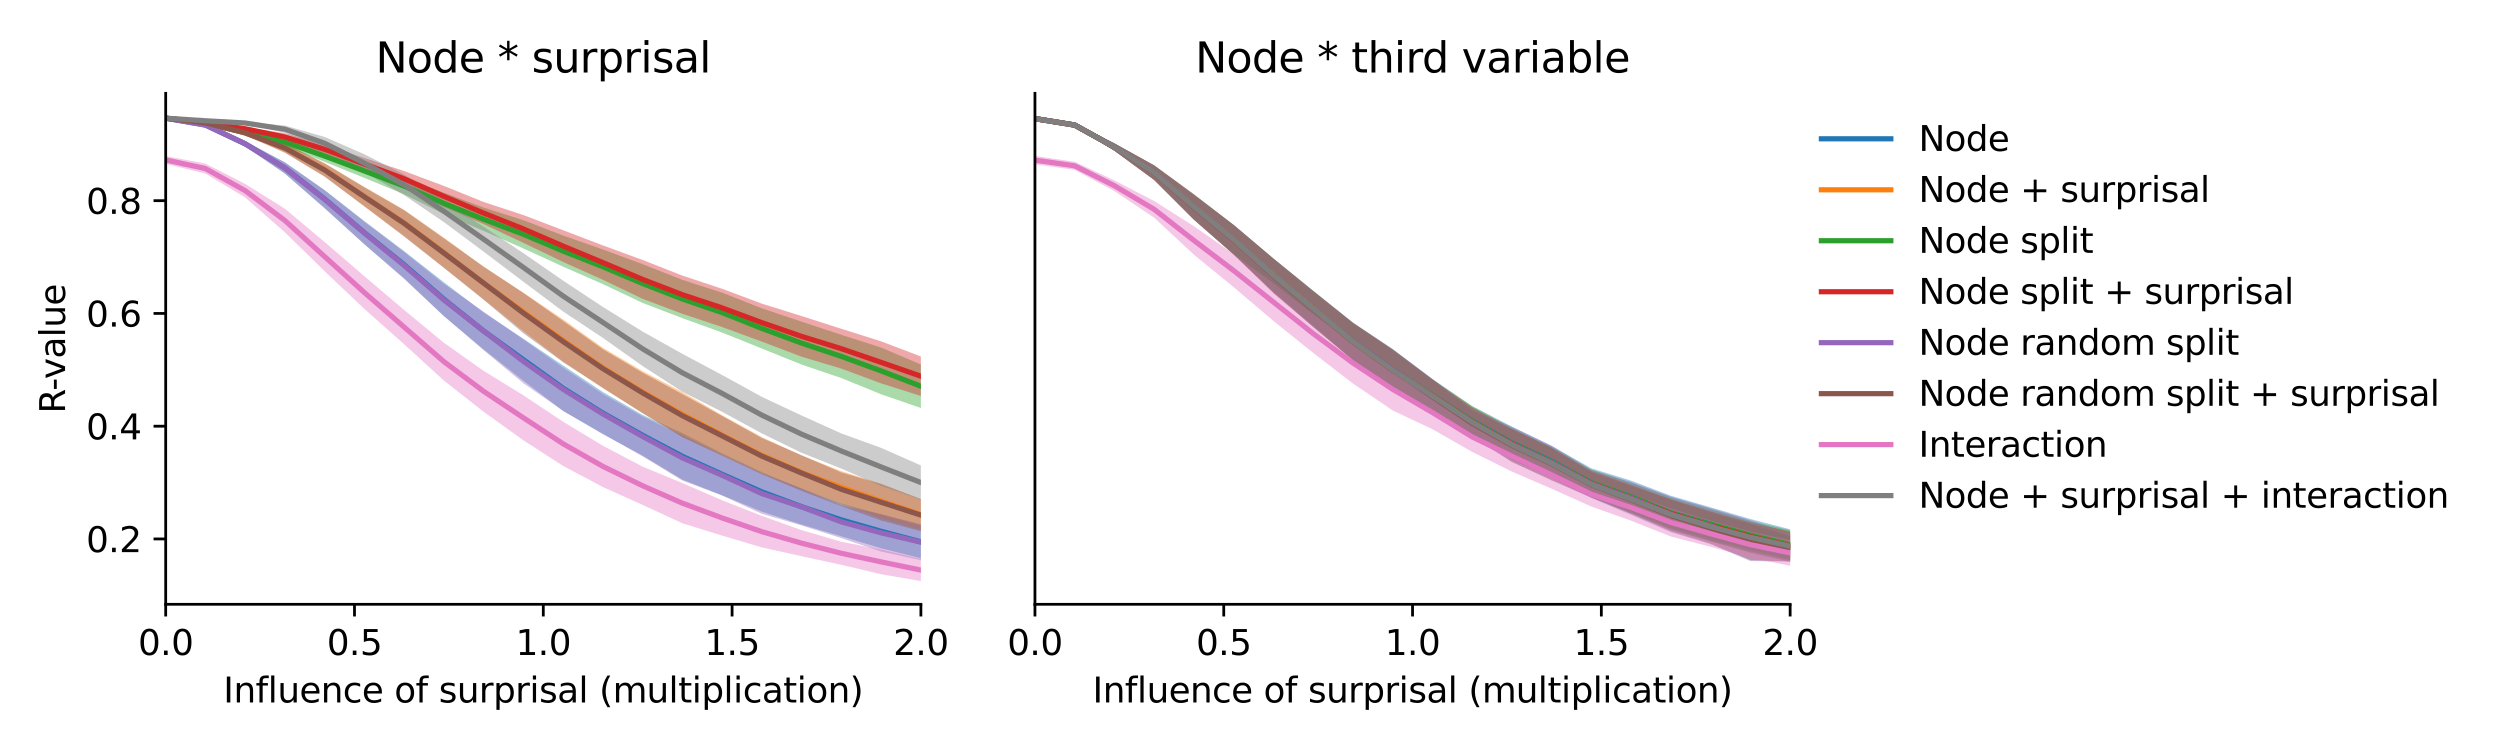 <?xml version="1.0" encoding="utf-8" standalone="no"?>
<!DOCTYPE svg PUBLIC "-//W3C//DTD SVG 1.1//EN"
  "http://www.w3.org/Graphics/SVG/1.1/DTD/svg11.dtd">
<svg xmlns:xlink="http://www.w3.org/1999/xlink" width="720pt" height="216pt" viewBox="0 0 720 216" xmlns="http://www.w3.org/2000/svg" version="1.1">
 <defs>
  <style type="text/css">*{stroke-linejoin: round; stroke-linecap: butt}</style>
 </defs>
 <g id="figure_1">
  <g id="patch_1">
   <path d="M 0 216 
L 720 216 
L 720 0 
L 0 0 
z
" style="fill: #ffffff"/>
  </g>
  <g id="axes_1">
   <g id="patch_2">
    <path d="M 47.72 174.04 
L 265.215 174.04 
L 265.215 26.88 
L 47.72 26.88 
z
" style="fill: #ffffff"/>
   </g>
   <g id="PolyCollection_1">
    <path d="M 47.72 33.569 
L 47.72 34.466 
L 59.167 36.534 
L 70.614 42.168 
L 82.061 49.986 
L 93.508 59.914 
L 104.956 70.364 
L 116.403 80.158 
L 127.85 91.068 
L 139.297 100.64 
L 150.744 109.65 
L 162.191 118.365 
L 173.638 125.043 
L 185.085 131.234 
L 196.532 138.139 
L 207.979 142.646 
L 219.427 147.354 
L 230.874 151.091 
L 242.321 154.472 
L 253.768 157.9 
L 265.215 160.784 
L 265.215 151.312 
L 265.215 151.312 
L 253.768 148.138 
L 242.321 144.998 
L 230.874 140.778 
L 219.427 135.974 
L 207.979 130.568 
L 196.532 124.714 
L 185.085 119.51 
L 173.638 112.908 
L 162.191 105.272 
L 150.744 97.553 
L 139.297 90.02 
L 127.85 81.301 
L 116.403 72.334 
L 104.956 63.698 
L 93.508 54.755 
L 82.061 46.773 
L 70.614 40.669 
L 59.167 35.489 
L 47.72 33.569 
z
" clip-path="url(#pd235e73444)" style="fill: #1f77b4; fill-opacity: 0.4"/>
   </g>
   <g id="PolyCollection_2">
    <path d="M 47.72 33.57 
L 47.72 34.474 
L 59.167 35.901 
L 70.614 38.929 
L 82.061 43.956 
L 93.508 50.81 
L 104.956 59.476 
L 116.403 68.006 
L 127.85 77.095 
L 139.297 86.263 
L 150.744 95.397 
L 162.191 104.159 
L 173.638 111.753 
L 185.085 119.019 
L 196.532 125.815 
L 207.979 131.071 
L 219.427 136.392 
L 230.874 140.986 
L 242.321 145.088 
L 253.768 149.36 
L 265.215 152.632 
L 265.215 143.75 
L 265.215 143.75 
L 253.768 139.303 
L 242.321 135.69 
L 230.874 131.22 
L 219.427 125.892 
L 207.979 119.589 
L 196.532 112.932 
L 185.085 106.891 
L 173.638 100.163 
L 162.191 92.004 
L 150.744 84.317 
L 139.297 76.878 
L 127.85 68.459 
L 116.403 60.44 
L 104.956 53.832 
L 93.508 47.016 
L 82.061 41.285 
L 70.614 37.617 
L 59.167 34.856 
L 47.72 33.57 
z
" clip-path="url(#pd235e73444)" style="fill: #ff7f0e; fill-opacity: 0.4"/>
   </g>
   <g id="PolyCollection_3">
    <path d="M 47.72 33.573 
L 47.72 34.478 
L 59.167 36.05 
L 70.614 38.466 
L 82.061 42.093 
L 93.508 46.603 
L 104.956 51.247 
L 116.403 55.972 
L 127.85 61.665 
L 139.297 66.522 
L 150.744 71.552 
L 162.191 76.805 
L 173.638 81.825 
L 185.085 87.25 
L 196.532 91.633 
L 207.979 95.777 
L 219.427 100.389 
L 230.874 105.001 
L 242.321 108.884 
L 253.768 113.557 
L 265.215 117.499 
L 265.215 104.982 
L 265.215 104.982 
L 253.768 100.1 
L 242.321 96.433 
L 230.874 92.642 
L 219.427 88.801 
L 207.979 84.293 
L 196.532 80.605 
L 185.085 76.087 
L 173.638 71.85 
L 162.191 67.833 
L 150.744 63.419 
L 139.297 59.785 
L 127.85 55.506 
L 116.403 51.23 
L 104.956 47.248 
L 93.508 43.308 
L 82.061 39.762 
L 70.614 37.64 
L 59.167 35.192 
L 47.72 33.573 
z
" clip-path="url(#pd235e73444)" style="fill: #2ca02c; fill-opacity: 0.4"/>
   </g>
   <g id="PolyCollection_4">
    <path d="M 47.72 33.585 
L 47.72 34.481 
L 59.167 35.799 
L 70.614 37.544 
L 82.061 40.587 
L 93.508 44.309 
L 104.956 48.964 
L 116.403 53.728 
L 127.85 59.574 
L 139.297 64.565 
L 150.744 69.945 
L 162.191 75.453 
L 173.638 80.58 
L 185.085 86.074 
L 196.532 90.383 
L 207.979 94.189 
L 219.427 98.39 
L 230.874 102.745 
L 242.321 106.167 
L 253.768 110.422 
L 265.215 114.044 
L 265.215 102.673 
L 265.215 102.673 
L 253.768 98.31 
L 242.321 94.695 
L 230.874 91.03 
L 219.427 87.461 
L 207.979 83.174 
L 196.532 79.375 
L 185.085 74.881 
L 173.638 70.679 
L 162.191 66.317 
L 150.744 61.939 
L 139.297 58.183 
L 127.85 53.544 
L 116.403 49.265 
L 104.956 45.511 
L 93.508 41.701 
L 82.061 38.364 
L 70.614 36.622 
L 59.167 34.854 
L 47.72 33.585 
z
" clip-path="url(#pd235e73444)" style="fill: #d62728; fill-opacity: 0.4"/>
   </g>
   <g id="PolyCollection_5">
    <path d="M 47.72 33.579 
L 47.72 34.484 
L 59.167 36.543 
L 70.614 42.181 
L 82.061 50.011 
L 93.508 60.026 
L 104.956 70.353 
L 116.403 80.334 
L 127.85 91.013 
L 139.297 100.872 
L 150.744 110.384 
L 162.191 118.339 
L 173.638 124.938 
L 185.085 131.442 
L 196.532 138.404 
L 207.979 142.73 
L 219.427 147.986 
L 230.874 151.337 
L 242.321 154.999 
L 253.768 158.841 
L 265.215 161.366 
L 265.215 150.952 
L 265.215 150.952 
L 253.768 148.083 
L 242.321 145.638 
L 230.874 140.638 
L 219.427 136.354 
L 207.979 131.055 
L 196.532 125.343 
L 185.085 119.997 
L 173.638 113.506 
L 162.191 105.911 
L 150.744 97.78 
L 139.297 89.772 
L 127.85 81.755 
L 116.403 72.582 
L 104.956 63.872 
L 93.508 54.815 
L 82.061 46.767 
L 70.614 40.663 
L 59.167 35.5 
L 47.72 33.579 
z
" clip-path="url(#pd235e73444)" style="fill: #9467bd; fill-opacity: 0.4"/>
   </g>
   <g id="PolyCollection_6">
    <path d="M 47.72 33.581 
L 47.72 34.492 
L 59.167 35.91 
L 70.614 38.94 
L 82.061 43.981 
L 93.508 50.903 
L 104.956 59.416 
L 116.403 68.134 
L 127.85 77.145 
L 139.297 86.328 
L 150.744 95.988 
L 162.191 104.334 
L 173.638 111.755 
L 185.085 118.996 
L 196.532 125.917 
L 207.979 131.273 
L 219.427 136.598 
L 230.874 141.406 
L 242.321 145.8 
L 253.768 149.919 
L 265.215 152.988 
L 265.215 143.733 
L 265.215 143.733 
L 253.768 139.409 
L 242.321 136.065 
L 230.874 131.106 
L 219.427 126.152 
L 207.979 119.808 
L 196.532 113.527 
L 185.085 107.347 
L 173.638 100.595 
L 162.191 92.452 
L 150.744 84.368 
L 139.297 76.775 
L 127.85 68.645 
L 116.403 60.551 
L 104.956 53.958 
L 93.508 47.075 
L 82.061 41.293 
L 70.614 37.629 
L 59.167 34.869 
L 47.72 33.581 
z
" clip-path="url(#pd235e73444)" style="fill: #8c564b; fill-opacity: 0.4"/>
   </g>
   <g id="PolyCollection_7">
    <path d="M 47.72 44.948 
L 47.72 47.192 
L 59.167 49.981 
L 70.614 56.872 
L 82.061 66.919 
L 93.508 78.119 
L 104.956 88.988 
L 116.403 99.147 
L 127.85 109.607 
L 139.297 118.603 
L 150.744 126.811 
L 162.191 134.193 
L 173.638 140.267 
L 185.085 145.416 
L 196.532 150.705 
L 207.979 154.258 
L 219.427 157.663 
L 230.874 160.19 
L 242.321 162.674 
L 253.768 165.38 
L 265.215 167.351 
L 265.215 161.025 
L 265.215 161.025 
L 253.768 158.28 
L 242.321 156.035 
L 230.874 152.69 
L 219.427 148.589 
L 207.979 144.099 
L 196.532 139.133 
L 185.085 134.403 
L 173.638 128.385 
L 162.191 121.468 
L 150.744 113.857 
L 139.297 106.82 
L 127.85 98.724 
L 116.403 89.293 
L 104.956 79.56 
L 93.508 69.715 
L 82.061 60.122 
L 70.614 52.97 
L 59.167 47.118 
L 47.72 44.948 
z
" clip-path="url(#pd235e73444)" style="fill: #e377c2; fill-opacity: 0.4"/>
   </g>
   <g id="PolyCollection_8">
    <path d="M 47.72 33.587 
L 47.72 34.478 
L 59.167 35.166 
L 70.614 35.782 
L 82.061 38.269 
L 93.508 43.089 
L 104.956 49.542 
L 116.403 56.207 
L 127.85 63.97 
L 139.297 72.48 
L 150.744 81.148 
L 162.191 89.723 
L 173.638 97.318 
L 185.085 105.431 
L 196.532 112.834 
L 207.979 118.614 
L 219.427 124.837 
L 230.874 130.426 
L 242.321 134.962 
L 253.768 139.973 
L 265.215 143.903 
L 265.215 134.051 
L 265.215 134.051 
L 253.768 128.992 
L 242.321 124.839 
L 230.874 119.682 
L 219.427 114.303 
L 207.979 108.007 
L 196.532 101.91 
L 185.085 95.5 
L 173.638 88.402 
L 162.191 80.833 
L 150.744 72.914 
L 139.297 65.314 
L 127.85 57.749 
L 116.403 50.274 
L 104.956 44.444 
L 93.508 39.444 
L 82.061 36.17 
L 70.614 35.066 
L 59.167 34.392 
L 47.72 33.587 
z
" clip-path="url(#pd235e73444)" style="fill: #7f7f7f; fill-opacity: 0.4"/>
   </g>
   <g id="matplotlib.axis_1">
    <g id="xtick_1">
     <g id="line2d_1">
      <defs>
       <path id="m253aebd78c" d="M 0 0 
L 0 3.5 
" style="stroke: #000000; stroke-width: 0.8"/>
      </defs>
      <g>
       <use xlink:href="#m253aebd78c" x="47.72" y="174.04" style="stroke: #000000; stroke-width: 0.8"/>
      </g>
     </g>
     <g id="text_1">
      <!-- 0.0 -->
      <g transform="translate(39.768 188.638)scale(0.1 -0.1)">
       <defs>
        <path id="DejaVuSans-30" d="M 2034 4250 
Q 1547 4250 1301 3770 
Q 1056 3291 1056 2328 
Q 1056 1369 1301 889 
Q 1547 409 2034 409 
Q 2525 409 2770 889 
Q 3016 1369 3016 2328 
Q 3016 3291 2770 3770 
Q 2525 4250 2034 4250 
z
M 2034 4750 
Q 2819 4750 3233 4129 
Q 3647 3509 3647 2328 
Q 3647 1150 3233 529 
Q 2819 -91 2034 -91 
Q 1250 -91 836 529 
Q 422 1150 422 2328 
Q 422 3509 836 4129 
Q 1250 4750 2034 4750 
z
" transform="scale(0.016)"/>
        <path id="DejaVuSans-2e" d="M 684 794 
L 1344 794 
L 1344 0 
L 684 0 
L 684 794 
z
" transform="scale(0.016)"/>
       </defs>
       <use xlink:href="#DejaVuSans-30"/>
       <use xlink:href="#DejaVuSans-2e" x="63.623"/>
       <use xlink:href="#DejaVuSans-30" x="95.41"/>
      </g>
     </g>
    </g>
    <g id="xtick_2">
     <g id="line2d_2">
      <g>
       <use xlink:href="#m253aebd78c" x="102.094" y="174.04" style="stroke: #000000; stroke-width: 0.8"/>
      </g>
     </g>
     <g id="text_2">
      <!-- 0.5 -->
      <g transform="translate(94.142 188.638)scale(0.1 -0.1)">
       <defs>
        <path id="DejaVuSans-35" d="M 691 4666 
L 3169 4666 
L 3169 4134 
L 1269 4134 
L 1269 2991 
Q 1406 3038 1543 3061 
Q 1681 3084 1819 3084 
Q 2600 3084 3056 2656 
Q 3513 2228 3513 1497 
Q 3513 744 3044 326 
Q 2575 -91 1722 -91 
Q 1428 -91 1123 -41 
Q 819 9 494 109 
L 494 744 
Q 775 591 1075 516 
Q 1375 441 1709 441 
Q 2250 441 2565 725 
Q 2881 1009 2881 1497 
Q 2881 1984 2565 2268 
Q 2250 2553 1709 2553 
Q 1456 2553 1204 2497 
Q 953 2441 691 2322 
L 691 4666 
z
" transform="scale(0.016)"/>
       </defs>
       <use xlink:href="#DejaVuSans-30"/>
       <use xlink:href="#DejaVuSans-2e" x="63.623"/>
       <use xlink:href="#DejaVuSans-35" x="95.41"/>
      </g>
     </g>
    </g>
    <g id="xtick_3">
     <g id="line2d_3">
      <g>
       <use xlink:href="#m253aebd78c" x="156.468" y="174.04" style="stroke: #000000; stroke-width: 0.8"/>
      </g>
     </g>
     <g id="text_3">
      <!-- 1.0 -->
      <g transform="translate(148.516 188.638)scale(0.1 -0.1)">
       <defs>
        <path id="DejaVuSans-31" d="M 794 531 
L 1825 531 
L 1825 4091 
L 703 3866 
L 703 4441 
L 1819 4666 
L 2450 4666 
L 2450 531 
L 3481 531 
L 3481 0 
L 794 0 
L 794 531 
z
" transform="scale(0.016)"/>
       </defs>
       <use xlink:href="#DejaVuSans-31"/>
       <use xlink:href="#DejaVuSans-2e" x="63.623"/>
       <use xlink:href="#DejaVuSans-30" x="95.41"/>
      </g>
     </g>
    </g>
    <g id="xtick_4">
     <g id="line2d_4">
      <g>
       <use xlink:href="#m253aebd78c" x="210.841" y="174.04" style="stroke: #000000; stroke-width: 0.8"/>
      </g>
     </g>
     <g id="text_4">
      <!-- 1.5 -->
      <g transform="translate(202.89 188.638)scale(0.1 -0.1)">
       <use xlink:href="#DejaVuSans-31"/>
       <use xlink:href="#DejaVuSans-2e" x="63.623"/>
       <use xlink:href="#DejaVuSans-35" x="95.41"/>
      </g>
     </g>
    </g>
    <g id="xtick_5">
     <g id="line2d_5">
      <g>
       <use xlink:href="#m253aebd78c" x="265.215" y="174.04" style="stroke: #000000; stroke-width: 0.8"/>
      </g>
     </g>
     <g id="text_5">
      <!-- 2.0 -->
      <g transform="translate(257.263 188.638)scale(0.1 -0.1)">
       <defs>
        <path id="DejaVuSans-32" d="M 1228 531 
L 3431 531 
L 3431 0 
L 469 0 
L 469 531 
Q 828 903 1448 1529 
Q 2069 2156 2228 2338 
Q 2531 2678 2651 2914 
Q 2772 3150 2772 3378 
Q 2772 3750 2511 3984 
Q 2250 4219 1831 4219 
Q 1534 4219 1204 4116 
Q 875 4013 500 3803 
L 500 4441 
Q 881 4594 1212 4672 
Q 1544 4750 1819 4750 
Q 2544 4750 2975 4387 
Q 3406 4025 3406 3419 
Q 3406 3131 3298 2873 
Q 3191 2616 2906 2266 
Q 2828 2175 2409 1742 
Q 1991 1309 1228 531 
z
" transform="scale(0.016)"/>
       </defs>
       <use xlink:href="#DejaVuSans-32"/>
       <use xlink:href="#DejaVuSans-2e" x="63.623"/>
       <use xlink:href="#DejaVuSans-30" x="95.41"/>
      </g>
     </g>
    </g>
    <g id="text_6">
     <!-- Influence of surprisal (multiplication) -->
     <g transform="translate(64.321 202.317)scale(0.1 -0.1)">
      <defs>
       <path id="DejaVuSans-49" d="M 628 4666 
L 1259 4666 
L 1259 0 
L 628 0 
L 628 4666 
z
" transform="scale(0.016)"/>
       <path id="DejaVuSans-6e" d="M 3513 2113 
L 3513 0 
L 2938 0 
L 2938 2094 
Q 2938 2591 2744 2837 
Q 2550 3084 2163 3084 
Q 1697 3084 1428 2787 
Q 1159 2491 1159 1978 
L 1159 0 
L 581 0 
L 581 3500 
L 1159 3500 
L 1159 2956 
Q 1366 3272 1645 3428 
Q 1925 3584 2291 3584 
Q 2894 3584 3203 3211 
Q 3513 2838 3513 2113 
z
" transform="scale(0.016)"/>
       <path id="DejaVuSans-66" d="M 2375 4863 
L 2375 4384 
L 1825 4384 
Q 1516 4384 1395 4259 
Q 1275 4134 1275 3809 
L 1275 3500 
L 2222 3500 
L 2222 3053 
L 1275 3053 
L 1275 0 
L 697 0 
L 697 3053 
L 147 3053 
L 147 3500 
L 697 3500 
L 697 3744 
Q 697 4328 969 4595 
Q 1241 4863 1831 4863 
L 2375 4863 
z
" transform="scale(0.016)"/>
       <path id="DejaVuSans-6c" d="M 603 4863 
L 1178 4863 
L 1178 0 
L 603 0 
L 603 4863 
z
" transform="scale(0.016)"/>
       <path id="DejaVuSans-75" d="M 544 1381 
L 544 3500 
L 1119 3500 
L 1119 1403 
Q 1119 906 1312 657 
Q 1506 409 1894 409 
Q 2359 409 2629 706 
Q 2900 1003 2900 1516 
L 2900 3500 
L 3475 3500 
L 3475 0 
L 2900 0 
L 2900 538 
Q 2691 219 2414 64 
Q 2138 -91 1772 -91 
Q 1169 -91 856 284 
Q 544 659 544 1381 
z
M 1991 3584 
L 1991 3584 
z
" transform="scale(0.016)"/>
       <path id="DejaVuSans-65" d="M 3597 1894 
L 3597 1613 
L 953 1613 
Q 991 1019 1311 708 
Q 1631 397 2203 397 
Q 2534 397 2845 478 
Q 3156 559 3463 722 
L 3463 178 
Q 3153 47 2828 -22 
Q 2503 -91 2169 -91 
Q 1331 -91 842 396 
Q 353 884 353 1716 
Q 353 2575 817 3079 
Q 1281 3584 2069 3584 
Q 2775 3584 3186 3129 
Q 3597 2675 3597 1894 
z
M 3022 2063 
Q 3016 2534 2758 2815 
Q 2500 3097 2075 3097 
Q 1594 3097 1305 2825 
Q 1016 2553 972 2059 
L 3022 2063 
z
" transform="scale(0.016)"/>
       <path id="DejaVuSans-63" d="M 3122 3366 
L 3122 2828 
Q 2878 2963 2633 3030 
Q 2388 3097 2138 3097 
Q 1578 3097 1268 2742 
Q 959 2388 959 1747 
Q 959 1106 1268 751 
Q 1578 397 2138 397 
Q 2388 397 2633 464 
Q 2878 531 3122 666 
L 3122 134 
Q 2881 22 2623 -34 
Q 2366 -91 2075 -91 
Q 1284 -91 818 406 
Q 353 903 353 1747 
Q 353 2603 823 3093 
Q 1294 3584 2113 3584 
Q 2378 3584 2631 3529 
Q 2884 3475 3122 3366 
z
" transform="scale(0.016)"/>
       <path id="DejaVuSans-20" transform="scale(0.016)"/>
       <path id="DejaVuSans-6f" d="M 1959 3097 
Q 1497 3097 1228 2736 
Q 959 2375 959 1747 
Q 959 1119 1226 758 
Q 1494 397 1959 397 
Q 2419 397 2687 759 
Q 2956 1122 2956 1747 
Q 2956 2369 2687 2733 
Q 2419 3097 1959 3097 
z
M 1959 3584 
Q 2709 3584 3137 3096 
Q 3566 2609 3566 1747 
Q 3566 888 3137 398 
Q 2709 -91 1959 -91 
Q 1206 -91 779 398 
Q 353 888 353 1747 
Q 353 2609 779 3096 
Q 1206 3584 1959 3584 
z
" transform="scale(0.016)"/>
       <path id="DejaVuSans-73" d="M 2834 3397 
L 2834 2853 
Q 2591 2978 2328 3040 
Q 2066 3103 1784 3103 
Q 1356 3103 1142 2972 
Q 928 2841 928 2578 
Q 928 2378 1081 2264 
Q 1234 2150 1697 2047 
L 1894 2003 
Q 2506 1872 2764 1633 
Q 3022 1394 3022 966 
Q 3022 478 2636 193 
Q 2250 -91 1575 -91 
Q 1294 -91 989 -36 
Q 684 19 347 128 
L 347 722 
Q 666 556 975 473 
Q 1284 391 1588 391 
Q 1994 391 2212 530 
Q 2431 669 2431 922 
Q 2431 1156 2273 1281 
Q 2116 1406 1581 1522 
L 1381 1569 
Q 847 1681 609 1914 
Q 372 2147 372 2553 
Q 372 3047 722 3315 
Q 1072 3584 1716 3584 
Q 2034 3584 2315 3537 
Q 2597 3491 2834 3397 
z
" transform="scale(0.016)"/>
       <path id="DejaVuSans-72" d="M 2631 2963 
Q 2534 3019 2420 3045 
Q 2306 3072 2169 3072 
Q 1681 3072 1420 2755 
Q 1159 2438 1159 1844 
L 1159 0 
L 581 0 
L 581 3500 
L 1159 3500 
L 1159 2956 
Q 1341 3275 1631 3429 
Q 1922 3584 2338 3584 
Q 2397 3584 2469 3576 
Q 2541 3569 2628 3553 
L 2631 2963 
z
" transform="scale(0.016)"/>
       <path id="DejaVuSans-70" d="M 1159 525 
L 1159 -1331 
L 581 -1331 
L 581 3500 
L 1159 3500 
L 1159 2969 
Q 1341 3281 1617 3432 
Q 1894 3584 2278 3584 
Q 2916 3584 3314 3078 
Q 3713 2572 3713 1747 
Q 3713 922 3314 415 
Q 2916 -91 2278 -91 
Q 1894 -91 1617 61 
Q 1341 213 1159 525 
z
M 3116 1747 
Q 3116 2381 2855 2742 
Q 2594 3103 2138 3103 
Q 1681 3103 1420 2742 
Q 1159 2381 1159 1747 
Q 1159 1113 1420 752 
Q 1681 391 2138 391 
Q 2594 391 2855 752 
Q 3116 1113 3116 1747 
z
" transform="scale(0.016)"/>
       <path id="DejaVuSans-69" d="M 603 3500 
L 1178 3500 
L 1178 0 
L 603 0 
L 603 3500 
z
M 603 4863 
L 1178 4863 
L 1178 4134 
L 603 4134 
L 603 4863 
z
" transform="scale(0.016)"/>
       <path id="DejaVuSans-61" d="M 2194 1759 
Q 1497 1759 1228 1600 
Q 959 1441 959 1056 
Q 959 750 1161 570 
Q 1363 391 1709 391 
Q 2188 391 2477 730 
Q 2766 1069 2766 1631 
L 2766 1759 
L 2194 1759 
z
M 3341 1997 
L 3341 0 
L 2766 0 
L 2766 531 
Q 2569 213 2275 61 
Q 1981 -91 1556 -91 
Q 1019 -91 701 211 
Q 384 513 384 1019 
Q 384 1609 779 1909 
Q 1175 2209 1959 2209 
L 2766 2209 
L 2766 2266 
Q 2766 2663 2505 2880 
Q 2244 3097 1772 3097 
Q 1472 3097 1187 3025 
Q 903 2953 641 2809 
L 641 3341 
Q 956 3463 1253 3523 
Q 1550 3584 1831 3584 
Q 2591 3584 2966 3190 
Q 3341 2797 3341 1997 
z
" transform="scale(0.016)"/>
       <path id="DejaVuSans-28" d="M 1984 4856 
Q 1566 4138 1362 3434 
Q 1159 2731 1159 2009 
Q 1159 1288 1364 580 
Q 1569 -128 1984 -844 
L 1484 -844 
Q 1016 -109 783 600 
Q 550 1309 550 2009 
Q 550 2706 781 3412 
Q 1013 4119 1484 4856 
L 1984 4856 
z
" transform="scale(0.016)"/>
       <path id="DejaVuSans-6d" d="M 3328 2828 
Q 3544 3216 3844 3400 
Q 4144 3584 4550 3584 
Q 5097 3584 5394 3201 
Q 5691 2819 5691 2113 
L 5691 0 
L 5113 0 
L 5113 2094 
Q 5113 2597 4934 2840 
Q 4756 3084 4391 3084 
Q 3944 3084 3684 2787 
Q 3425 2491 3425 1978 
L 3425 0 
L 2847 0 
L 2847 2094 
Q 2847 2600 2669 2842 
Q 2491 3084 2119 3084 
Q 1678 3084 1418 2786 
Q 1159 2488 1159 1978 
L 1159 0 
L 581 0 
L 581 3500 
L 1159 3500 
L 1159 2956 
Q 1356 3278 1631 3431 
Q 1906 3584 2284 3584 
Q 2666 3584 2933 3390 
Q 3200 3197 3328 2828 
z
" transform="scale(0.016)"/>
       <path id="DejaVuSans-74" d="M 1172 4494 
L 1172 3500 
L 2356 3500 
L 2356 3053 
L 1172 3053 
L 1172 1153 
Q 1172 725 1289 603 
Q 1406 481 1766 481 
L 2356 481 
L 2356 0 
L 1766 0 
Q 1100 0 847 248 
Q 594 497 594 1153 
L 594 3053 
L 172 3053 
L 172 3500 
L 594 3500 
L 594 4494 
L 1172 4494 
z
" transform="scale(0.016)"/>
       <path id="DejaVuSans-29" d="M 513 4856 
L 1013 4856 
Q 1481 4119 1714 3412 
Q 1947 2706 1947 2009 
Q 1947 1309 1714 600 
Q 1481 -109 1013 -844 
L 513 -844 
Q 928 -128 1133 580 
Q 1338 1288 1338 2009 
Q 1338 2731 1133 3434 
Q 928 4138 513 4856 
z
" transform="scale(0.016)"/>
      </defs>
      <use xlink:href="#DejaVuSans-49"/>
      <use xlink:href="#DejaVuSans-6e" x="29.492"/>
      <use xlink:href="#DejaVuSans-66" x="92.871"/>
      <use xlink:href="#DejaVuSans-6c" x="128.076"/>
      <use xlink:href="#DejaVuSans-75" x="155.859"/>
      <use xlink:href="#DejaVuSans-65" x="219.238"/>
      <use xlink:href="#DejaVuSans-6e" x="280.762"/>
      <use xlink:href="#DejaVuSans-63" x="344.141"/>
      <use xlink:href="#DejaVuSans-65" x="399.121"/>
      <use xlink:href="#DejaVuSans-20" x="460.645"/>
      <use xlink:href="#DejaVuSans-6f" x="492.432"/>
      <use xlink:href="#DejaVuSans-66" x="553.613"/>
      <use xlink:href="#DejaVuSans-20" x="588.818"/>
      <use xlink:href="#DejaVuSans-73" x="620.605"/>
      <use xlink:href="#DejaVuSans-75" x="672.705"/>
      <use xlink:href="#DejaVuSans-72" x="736.084"/>
      <use xlink:href="#DejaVuSans-70" x="777.197"/>
      <use xlink:href="#DejaVuSans-72" x="840.674"/>
      <use xlink:href="#DejaVuSans-69" x="881.787"/>
      <use xlink:href="#DejaVuSans-73" x="909.57"/>
      <use xlink:href="#DejaVuSans-61" x="961.67"/>
      <use xlink:href="#DejaVuSans-6c" x="1022.949"/>
      <use xlink:href="#DejaVuSans-20" x="1050.732"/>
      <use xlink:href="#DejaVuSans-28" x="1082.52"/>
      <use xlink:href="#DejaVuSans-6d" x="1121.533"/>
      <use xlink:href="#DejaVuSans-75" x="1218.945"/>
      <use xlink:href="#DejaVuSans-6c" x="1282.324"/>
      <use xlink:href="#DejaVuSans-74" x="1310.107"/>
      <use xlink:href="#DejaVuSans-69" x="1349.316"/>
      <use xlink:href="#DejaVuSans-70" x="1377.1"/>
      <use xlink:href="#DejaVuSans-6c" x="1440.576"/>
      <use xlink:href="#DejaVuSans-69" x="1468.359"/>
      <use xlink:href="#DejaVuSans-63" x="1496.143"/>
      <use xlink:href="#DejaVuSans-61" x="1551.123"/>
      <use xlink:href="#DejaVuSans-74" x="1612.402"/>
      <use xlink:href="#DejaVuSans-69" x="1651.611"/>
      <use xlink:href="#DejaVuSans-6f" x="1679.395"/>
      <use xlink:href="#DejaVuSans-6e" x="1740.576"/>
      <use xlink:href="#DejaVuSans-29" x="1803.955"/>
     </g>
    </g>
   </g>
   <g id="matplotlib.axis_2">
    <g id="ytick_1">
     <g id="line2d_6">
      <defs>
       <path id="mbcb9393868" d="M 0 0 
L -3.5 0 
" style="stroke: #000000; stroke-width: 0.8"/>
      </defs>
      <g>
       <use xlink:href="#mbcb9393868" x="47.72" y="155.217" style="stroke: #000000; stroke-width: 0.8"/>
      </g>
     </g>
     <g id="text_7">
      <!-- 0.2 -->
      <g transform="translate(24.817 159.017)scale(0.1 -0.1)">
       <use xlink:href="#DejaVuSans-30"/>
       <use xlink:href="#DejaVuSans-2e" x="63.623"/>
       <use xlink:href="#DejaVuSans-32" x="95.41"/>
      </g>
     </g>
    </g>
    <g id="ytick_2">
     <g id="line2d_7">
      <g>
       <use xlink:href="#mbcb9393868" x="47.72" y="122.742" style="stroke: #000000; stroke-width: 0.8"/>
      </g>
     </g>
     <g id="text_8">
      <!-- 0.4 -->
      <g transform="translate(24.817 126.542)scale(0.1 -0.1)">
       <defs>
        <path id="DejaVuSans-34" d="M 2419 4116 
L 825 1625 
L 2419 1625 
L 2419 4116 
z
M 2253 4666 
L 3047 4666 
L 3047 1625 
L 3713 1625 
L 3713 1100 
L 3047 1100 
L 3047 0 
L 2419 0 
L 2419 1100 
L 313 1100 
L 313 1709 
L 2253 4666 
z
" transform="scale(0.016)"/>
       </defs>
       <use xlink:href="#DejaVuSans-30"/>
       <use xlink:href="#DejaVuSans-2e" x="63.623"/>
       <use xlink:href="#DejaVuSans-34" x="95.41"/>
      </g>
     </g>
    </g>
    <g id="ytick_3">
     <g id="line2d_8">
      <g>
       <use xlink:href="#mbcb9393868" x="47.72" y="90.267" style="stroke: #000000; stroke-width: 0.8"/>
      </g>
     </g>
     <g id="text_9">
      <!-- 0.6 -->
      <g transform="translate(24.817 94.067)scale(0.1 -0.1)">
       <defs>
        <path id="DejaVuSans-36" d="M 2113 2584 
Q 1688 2584 1439 2293 
Q 1191 2003 1191 1497 
Q 1191 994 1439 701 
Q 1688 409 2113 409 
Q 2538 409 2786 701 
Q 3034 994 3034 1497 
Q 3034 2003 2786 2293 
Q 2538 2584 2113 2584 
z
M 3366 4563 
L 3366 3988 
Q 3128 4100 2886 4159 
Q 2644 4219 2406 4219 
Q 1781 4219 1451 3797 
Q 1122 3375 1075 2522 
Q 1259 2794 1537 2939 
Q 1816 3084 2150 3084 
Q 2853 3084 3261 2657 
Q 3669 2231 3669 1497 
Q 3669 778 3244 343 
Q 2819 -91 2113 -91 
Q 1303 -91 875 529 
Q 447 1150 447 2328 
Q 447 3434 972 4092 
Q 1497 4750 2381 4750 
Q 2619 4750 2861 4703 
Q 3103 4656 3366 4563 
z
" transform="scale(0.016)"/>
       </defs>
       <use xlink:href="#DejaVuSans-30"/>
       <use xlink:href="#DejaVuSans-2e" x="63.623"/>
       <use xlink:href="#DejaVuSans-36" x="95.41"/>
      </g>
     </g>
    </g>
    <g id="ytick_4">
     <g id="line2d_9">
      <g>
       <use xlink:href="#mbcb9393868" x="47.72" y="57.792" style="stroke: #000000; stroke-width: 0.8"/>
      </g>
     </g>
     <g id="text_10">
      <!-- 0.8 -->
      <g transform="translate(24.817 61.592)scale(0.1 -0.1)">
       <defs>
        <path id="DejaVuSans-38" d="M 2034 2216 
Q 1584 2216 1326 1975 
Q 1069 1734 1069 1313 
Q 1069 891 1326 650 
Q 1584 409 2034 409 
Q 2484 409 2743 651 
Q 3003 894 3003 1313 
Q 3003 1734 2745 1975 
Q 2488 2216 2034 2216 
z
M 1403 2484 
Q 997 2584 770 2862 
Q 544 3141 544 3541 
Q 544 4100 942 4425 
Q 1341 4750 2034 4750 
Q 2731 4750 3128 4425 
Q 3525 4100 3525 3541 
Q 3525 3141 3298 2862 
Q 3072 2584 2669 2484 
Q 3125 2378 3379 2068 
Q 3634 1759 3634 1313 
Q 3634 634 3220 271 
Q 2806 -91 2034 -91 
Q 1263 -91 848 271 
Q 434 634 434 1313 
Q 434 1759 690 2068 
Q 947 2378 1403 2484 
z
M 1172 3481 
Q 1172 3119 1398 2916 
Q 1625 2713 2034 2713 
Q 2441 2713 2670 2916 
Q 2900 3119 2900 3481 
Q 2900 3844 2670 4047 
Q 2441 4250 2034 4250 
Q 1625 4250 1398 4047 
Q 1172 3844 1172 3481 
z
" transform="scale(0.016)"/>
       </defs>
       <use xlink:href="#DejaVuSans-30"/>
       <use xlink:href="#DejaVuSans-2e" x="63.623"/>
       <use xlink:href="#DejaVuSans-38" x="95.41"/>
      </g>
     </g>
    </g>
    <g id="text_11">
     <!-- R-value -->
     <g transform="translate(18.737 119.065)rotate(-90)scale(0.1 -0.1)">
      <defs>
       <path id="DejaVuSans-52" d="M 2841 2188 
Q 3044 2119 3236 1894 
Q 3428 1669 3622 1275 
L 4263 0 
L 3584 0 
L 2988 1197 
Q 2756 1666 2539 1819 
Q 2322 1972 1947 1972 
L 1259 1972 
L 1259 0 
L 628 0 
L 628 4666 
L 2053 4666 
Q 2853 4666 3247 4331 
Q 3641 3997 3641 3322 
Q 3641 2881 3436 2590 
Q 3231 2300 2841 2188 
z
M 1259 4147 
L 1259 2491 
L 2053 2491 
Q 2509 2491 2742 2702 
Q 2975 2913 2975 3322 
Q 2975 3731 2742 3939 
Q 2509 4147 2053 4147 
L 1259 4147 
z
" transform="scale(0.016)"/>
       <path id="DejaVuSans-2d" d="M 313 2009 
L 1997 2009 
L 1997 1497 
L 313 1497 
L 313 2009 
z
" transform="scale(0.016)"/>
       <path id="DejaVuSans-76" d="M 191 3500 
L 800 3500 
L 1894 563 
L 2988 3500 
L 3597 3500 
L 2284 0 
L 1503 0 
L 191 3500 
z
" transform="scale(0.016)"/>
      </defs>
      <use xlink:href="#DejaVuSans-52"/>
      <use xlink:href="#DejaVuSans-2d" x="65.482"/>
      <use xlink:href="#DejaVuSans-76" x="98.941"/>
      <use xlink:href="#DejaVuSans-61" x="158.121"/>
      <use xlink:href="#DejaVuSans-6c" x="219.4"/>
      <use xlink:href="#DejaVuSans-75" x="247.184"/>
      <use xlink:href="#DejaVuSans-65" x="310.562"/>
     </g>
    </g>
   </g>
   <g id="line2d_10">
    <path d="M 47.72 34.018 
L 59.167 36.011 
L 70.614 41.418 
L 82.061 48.379 
L 93.508 57.335 
L 104.956 67.031 
L 116.403 76.246 
L 127.85 86.185 
L 139.297 95.33 
L 150.744 103.601 
L 162.191 111.818 
L 173.638 118.976 
L 185.085 125.372 
L 196.532 131.426 
L 207.979 136.607 
L 219.427 141.664 
L 230.874 145.935 
L 242.321 149.735 
L 253.768 153.019 
L 265.215 156.048 
" clip-path="url(#pd235e73444)" style="fill: none; stroke: #1f77b4; stroke-width: 1.5; stroke-linecap: square"/>
   </g>
   <g id="line2d_11">
    <path d="M 47.72 34.022 
L 59.167 35.378 
L 70.614 38.273 
L 82.061 42.62 
L 93.508 48.913 
L 104.956 56.654 
L 116.403 64.223 
L 127.85 72.777 
L 139.297 81.57 
L 150.744 89.857 
L 162.191 98.081 
L 173.638 105.958 
L 185.085 112.955 
L 196.532 119.373 
L 207.979 125.33 
L 219.427 131.142 
L 230.874 136.103 
L 242.321 140.389 
L 253.768 144.331 
L 265.215 148.191 
" clip-path="url(#pd235e73444)" style="fill: none; stroke: #ff7f0e; stroke-width: 1.5; stroke-linecap: square"/>
   </g>
   <g id="line2d_12">
    <path d="M 47.72 34.025 
L 59.167 35.621 
L 70.614 38.053 
L 82.061 40.928 
L 93.508 44.955 
L 104.956 49.248 
L 116.403 53.601 
L 127.85 58.585 
L 139.297 63.154 
L 150.744 67.486 
L 162.191 72.319 
L 173.638 76.838 
L 185.085 81.668 
L 196.532 86.119 
L 207.979 90.035 
L 219.427 94.595 
L 230.874 98.822 
L 242.321 102.659 
L 253.768 106.829 
L 265.215 111.241 
" clip-path="url(#pd235e73444)" style="fill: none; stroke: #2ca02c; stroke-width: 1.5; stroke-linecap: square"/>
   </g>
   <g id="line2d_13">
    <path d="M 47.72 34.033 
L 59.167 35.327 
L 70.614 37.083 
L 82.061 39.475 
L 93.508 43.005 
L 104.956 47.237 
L 116.403 51.496 
L 127.85 56.559 
L 139.297 61.374 
L 150.744 65.942 
L 162.191 70.885 
L 173.638 75.629 
L 185.085 80.477 
L 196.532 84.879 
L 207.979 88.682 
L 219.427 92.925 
L 230.874 96.887 
L 242.321 100.431 
L 253.768 104.366 
L 265.215 108.358 
" clip-path="url(#pd235e73444)" style="fill: none; stroke: #d62728; stroke-width: 1.5; stroke-linecap: square"/>
   </g>
   <g id="line2d_14">
    <path d="M 47.72 34.032 
L 59.167 36.021 
L 70.614 41.422 
L 82.061 48.389 
L 93.508 57.421 
L 104.956 67.113 
L 116.403 76.458 
L 127.85 86.384 
L 139.297 95.322 
L 150.744 104.082 
L 162.191 112.125 
L 173.638 119.222 
L 185.085 125.72 
L 196.532 131.874 
L 207.979 136.893 
L 219.427 142.17 
L 230.874 145.987 
L 242.321 150.319 
L 253.768 153.462 
L 265.215 156.159 
" clip-path="url(#pd235e73444)" style="fill: none; stroke: #9467bd; stroke-width: 1.5; stroke-linecap: square"/>
   </g>
   <g id="line2d_15">
    <path d="M 47.72 34.036 
L 59.167 35.39 
L 70.614 38.284 
L 82.061 42.637 
L 93.508 48.989 
L 104.956 56.687 
L 116.403 64.343 
L 127.85 72.895 
L 139.297 81.552 
L 150.744 90.178 
L 162.191 98.393 
L 173.638 106.175 
L 185.085 113.172 
L 196.532 119.722 
L 207.979 125.54 
L 219.427 131.375 
L 230.874 136.256 
L 242.321 140.933 
L 253.768 144.664 
L 265.215 148.361 
" clip-path="url(#pd235e73444)" style="fill: none; stroke: #8c564b; stroke-width: 1.5; stroke-linecap: square"/>
   </g>
   <g id="line2d_16">
    <path d="M 47.72 46.07 
L 59.167 48.55 
L 70.614 54.921 
L 82.061 63.521 
L 93.508 73.917 
L 104.956 84.274 
L 116.403 94.22 
L 127.85 104.165 
L 139.297 112.711 
L 150.744 120.334 
L 162.191 127.83 
L 173.638 134.326 
L 185.085 139.91 
L 196.532 144.919 
L 207.979 149.179 
L 219.427 153.126 
L 230.874 156.44 
L 242.321 159.354 
L 253.768 161.83 
L 265.215 164.188 
" clip-path="url(#pd235e73444)" style="fill: none; stroke: #e377c2; stroke-width: 1.5; stroke-linecap: square"/>
   </g>
   <g id="line2d_17">
    <path d="M 47.72 34.033 
L 59.167 34.779 
L 70.614 35.424 
L 82.061 37.22 
L 93.508 41.267 
L 104.956 46.993 
L 116.403 53.241 
L 127.85 60.859 
L 139.297 68.897 
L 150.744 77.031 
L 162.191 85.278 
L 173.638 92.86 
L 185.085 100.466 
L 196.532 107.372 
L 207.979 113.311 
L 219.427 119.57 
L 230.874 125.054 
L 242.321 129.9 
L 253.768 134.483 
L 265.215 138.977 
" clip-path="url(#pd235e73444)" style="fill: none; stroke: #7f7f7f; stroke-width: 1.5; stroke-linecap: square"/>
   </g>
   <g id="patch_3">
    <path d="M 47.72 174.04 
L 47.72 26.88 
" style="fill: none; stroke: #000000; stroke-width: 0.8; stroke-linejoin: miter; stroke-linecap: square"/>
   </g>
   <g id="patch_4">
    <path d="M 47.72 174.04 
L 265.215 174.04 
" style="fill: none; stroke: #000000; stroke-width: 0.8; stroke-linejoin: miter; stroke-linecap: square"/>
   </g>
   <g id="text_12">
    <!-- Node * surprisal -->
    <g transform="translate(108.186 20.88)scale(0.12 -0.12)">
     <defs>
      <path id="DejaVuSans-4e" d="M 628 4666 
L 1478 4666 
L 3547 763 
L 3547 4666 
L 4159 4666 
L 4159 0 
L 3309 0 
L 1241 3903 
L 1241 0 
L 628 0 
L 628 4666 
z
" transform="scale(0.016)"/>
      <path id="DejaVuSans-64" d="M 2906 2969 
L 2906 4863 
L 3481 4863 
L 3481 0 
L 2906 0 
L 2906 525 
Q 2725 213 2448 61 
Q 2172 -91 1784 -91 
Q 1150 -91 751 415 
Q 353 922 353 1747 
Q 353 2572 751 3078 
Q 1150 3584 1784 3584 
Q 2172 3584 2448 3432 
Q 2725 3281 2906 2969 
z
M 947 1747 
Q 947 1113 1208 752 
Q 1469 391 1925 391 
Q 2381 391 2643 752 
Q 2906 1113 2906 1747 
Q 2906 2381 2643 2742 
Q 2381 3103 1925 3103 
Q 1469 3103 1208 2742 
Q 947 2381 947 1747 
z
" transform="scale(0.016)"/>
      <path id="DejaVuSans-2a" d="M 3009 3897 
L 1888 3291 
L 3009 2681 
L 2828 2375 
L 1778 3009 
L 1778 1831 
L 1422 1831 
L 1422 3009 
L 372 2375 
L 191 2681 
L 1313 3291 
L 191 3897 
L 372 4206 
L 1422 3572 
L 1422 4750 
L 1778 4750 
L 1778 3572 
L 2828 4206 
L 3009 3897 
z
" transform="scale(0.016)"/>
     </defs>
     <use xlink:href="#DejaVuSans-4e"/>
     <use xlink:href="#DejaVuSans-6f" x="74.805"/>
     <use xlink:href="#DejaVuSans-64" x="135.986"/>
     <use xlink:href="#DejaVuSans-65" x="199.463"/>
     <use xlink:href="#DejaVuSans-20" x="260.986"/>
     <use xlink:href="#DejaVuSans-2a" x="292.773"/>
     <use xlink:href="#DejaVuSans-20" x="342.773"/>
     <use xlink:href="#DejaVuSans-73" x="374.561"/>
     <use xlink:href="#DejaVuSans-75" x="426.66"/>
     <use xlink:href="#DejaVuSans-72" x="490.039"/>
     <use xlink:href="#DejaVuSans-70" x="531.152"/>
     <use xlink:href="#DejaVuSans-72" x="594.629"/>
     <use xlink:href="#DejaVuSans-69" x="635.742"/>
     <use xlink:href="#DejaVuSans-73" x="663.525"/>
     <use xlink:href="#DejaVuSans-61" x="715.625"/>
     <use xlink:href="#DejaVuSans-6c" x="776.904"/>
    </g>
   </g>
  </g>
  <g id="axes_2">
   <g id="patch_5">
    <path d="M 298.065 174.04 
L 515.56 174.04 
L 515.56 26.88 
L 298.065 26.88 
z
" style="fill: #ffffff"/>
   </g>
   <g id="PolyCollection_9">
    <path d="M 298.065 33.87 
L 298.065 34.417 
L 309.512 36.422 
L 320.959 43.374 
L 332.406 51.752 
L 343.853 63.121 
L 355.301 73.199 
L 366.748 84.006 
L 378.195 93.767 
L 389.642 103.54 
L 401.089 112.189 
L 412.536 118.432 
L 423.983 125.519 
L 435.43 132.332 
L 446.877 137.364 
L 458.324 143.309 
L 469.772 147.903 
L 481.219 152.706 
L 492.666 155.894 
L 504.113 159.216 
L 515.56 161.809 
L 515.56 152.449 
L 515.56 152.449 
L 504.113 149.476 
L 492.666 146.119 
L 481.219 142.782 
L 469.772 138.426 
L 458.324 134.893 
L 446.877 128.397 
L 435.43 122.848 
L 423.983 116.936 
L 412.536 109.157 
L 401.089 100.572 
L 389.642 92.893 
L 378.195 83.697 
L 366.748 74.426 
L 355.301 64.755 
L 343.853 55.944 
L 332.406 47.591 
L 320.959 41.297 
L 309.512 35.564 
L 298.065 33.87 
z
" clip-path="url(#p86851d8efb)" style="fill: #1f77b4; fill-opacity: 0.4"/>
   </g>
   <g id="PolyCollection_10">
    <path d="M 298.065 33.885 
L 298.065 34.424 
L 309.512 36.439 
L 320.959 43.375 
L 332.406 51.769 
L 343.853 63.121 
L 355.301 73.18 
L 366.748 84.018 
L 378.195 93.803 
L 389.642 103.606 
L 401.089 112.231 
L 412.536 118.436 
L 423.983 125.529 
L 435.43 132.232 
L 446.877 137.331 
L 458.324 143.117 
L 469.772 147.649 
L 481.219 152.434 
L 492.666 155.925 
L 504.113 159.117 
L 515.56 161.695 
L 515.56 153.246 
L 515.56 153.246 
L 504.113 150.39 
L 492.666 147.226 
L 481.219 143.716 
L 469.772 139.514 
L 458.324 135.599 
L 446.877 129.118 
L 435.43 123.476 
L 423.983 117.299 
L 412.536 109.342 
L 401.089 100.746 
L 389.642 92.988 
L 378.195 83.781 
L 366.748 74.465 
L 355.301 64.785 
L 343.853 55.99 
L 332.406 47.627 
L 320.959 41.315 
L 309.512 35.574 
L 298.065 33.885 
z
" clip-path="url(#p86851d8efb)" style="fill: #ff7f0e; fill-opacity: 0.4"/>
   </g>
   <g id="PolyCollection_11">
    <path d="M 298.065 33.886 
L 298.065 34.423 
L 309.512 36.435 
L 320.959 43.41 
L 332.406 51.843 
L 343.853 63.266 
L 355.301 73.386 
L 366.748 84.236 
L 378.195 94.049 
L 389.642 103.802 
L 401.089 112.438 
L 412.536 118.617 
L 423.983 125.69 
L 435.43 132.22 
L 446.877 137.304 
L 458.324 142.9 
L 469.772 147.328 
L 481.219 152.151 
L 492.666 155.365 
L 504.113 158.277 
L 515.56 161.061 
L 515.56 152.717 
L 515.56 152.717 
L 504.113 150.042 
L 492.666 146.662 
L 481.219 143.295 
L 469.772 139.037 
L 458.324 135.205 
L 446.877 128.761 
L 435.43 123.203 
L 423.983 117.041 
L 412.536 109.236 
L 401.089 100.677 
L 389.642 92.959 
L 378.195 83.765 
L 366.748 74.524 
L 355.301 64.83 
L 343.853 56.072 
L 332.406 47.67 
L 320.959 41.331 
L 309.512 35.594 
L 298.065 33.886 
z
" clip-path="url(#p86851d8efb)" style="fill: #2ca02c; fill-opacity: 0.4"/>
   </g>
   <g id="PolyCollection_12">
    <path d="M 298.065 33.897 
L 298.065 34.438 
L 309.512 36.452 
L 320.959 43.411 
L 332.406 51.854 
L 343.853 63.249 
L 355.301 73.321 
L 366.748 84.158 
L 378.195 94.001 
L 389.642 103.76 
L 401.089 112.353 
L 412.536 118.509 
L 423.983 125.618 
L 435.43 132.078 
L 446.877 137.293 
L 458.324 142.849 
L 469.772 147.285 
L 481.219 152.021 
L 492.666 155.545 
L 504.113 158.517 
L 515.56 161.32 
L 515.56 153.089 
L 515.56 153.089 
L 504.113 150.552 
L 492.666 147.309 
L 481.219 143.846 
L 469.772 139.719 
L 458.324 135.699 
L 446.877 129.238 
L 435.43 123.672 
L 423.983 117.425 
L 412.536 109.432 
L 401.089 100.887 
L 389.642 93.095 
L 378.195 83.931 
L 366.748 74.606 
L 355.301 64.927 
L 343.853 56.136 
L 332.406 47.724 
L 320.959 41.35 
L 309.512 35.601 
L 298.065 33.897 
z
" clip-path="url(#p86851d8efb)" style="fill: #d62728; fill-opacity: 0.4"/>
   </g>
   <g id="PolyCollection_13">
    <path d="M 298.065 33.881 
L 298.065 34.429 
L 309.512 36.442 
L 320.959 43.423 
L 332.406 51.791 
L 343.853 63.285 
L 355.301 73.225 
L 366.748 84.414 
L 378.195 94.16 
L 389.642 103.52 
L 401.089 112.192 
L 412.536 119.238 
L 423.983 125.699 
L 435.43 133.094 
L 446.877 138.25 
L 458.324 143.445 
L 469.772 148.297 
L 481.219 153.286 
L 492.666 156.727 
L 504.113 161.598 
L 515.56 161.732 
L 515.56 153.702 
L 515.56 153.702 
L 504.113 149.834 
L 492.666 146.372 
L 481.219 143.038 
L 469.772 138.844 
L 458.324 135.369 
L 446.877 128.366 
L 435.43 122.963 
L 423.983 117.799 
L 412.536 109.124 
L 401.089 100.501 
L 389.642 92.977 
L 378.195 83.879 
L 366.748 74.482 
L 355.301 64.804 
L 343.853 56.111 
L 332.406 47.692 
L 320.959 41.282 
L 309.512 35.586 
L 298.065 33.881 
z
" clip-path="url(#p86851d8efb)" style="fill: #9467bd; fill-opacity: 0.4"/>
   </g>
   <g id="PolyCollection_14">
    <path d="M 298.065 33.896 
L 298.065 34.436 
L 309.512 36.458 
L 320.959 43.422 
L 332.406 51.806 
L 343.853 63.291 
L 355.301 73.209 
L 366.748 84.425 
L 378.195 94.192 
L 389.642 103.591 
L 401.089 112.24 
L 412.536 119.228 
L 423.983 125.704 
L 435.43 133.018 
L 446.877 138.38 
L 458.324 143.233 
L 469.772 147.987 
L 481.219 153.023 
L 492.666 156.584 
L 504.113 161.323 
L 515.56 161.688 
L 515.56 154.411 
L 515.56 154.411 
L 504.113 150.842 
L 492.666 147.612 
L 481.219 143.938 
L 469.772 139.934 
L 458.324 136.031 
L 446.877 128.845 
L 435.43 123.572 
L 423.983 118.169 
L 412.536 109.33 
L 401.089 100.684 
L 389.642 93.069 
L 378.195 83.963 
L 366.748 74.515 
L 355.301 64.827 
L 343.853 56.155 
L 332.406 47.728 
L 320.959 41.301 
L 309.512 35.597 
L 298.065 33.896 
z
" clip-path="url(#p86851d8efb)" style="fill: #8c564b; fill-opacity: 0.4"/>
   </g>
   <g id="PolyCollection_15">
    <path d="M 298.065 44.93 
L 298.065 47.311 
L 309.512 48.928 
L 320.959 55.023 
L 332.406 62.693 
L 343.853 73.355 
L 355.301 82.7 
L 366.748 92.426 
L 378.195 101.627 
L 389.642 110.442 
L 401.089 118.206 
L 412.536 123.605 
L 423.983 130.144 
L 435.43 135.817 
L 446.877 140.749 
L 458.324 145.897 
L 469.772 149.965 
L 481.219 154.514 
L 492.666 157.486 
L 504.113 160.656 
L 515.56 162.96 
L 515.56 155.543 
L 515.56 155.543 
L 504.113 153.065 
L 492.666 149.946 
L 481.219 146.45 
L 469.772 142.419 
L 458.324 138.829 
L 446.877 132.808 
L 435.43 126.985 
L 423.983 121.504 
L 412.536 114.013 
L 401.089 106.051 
L 389.642 98.644 
L 378.195 90.515 
L 366.748 81.578 
L 355.301 73.18 
L 343.853 65.162 
L 332.406 57.909 
L 320.959 51.968 
L 309.512 46.602 
L 298.065 44.93 
z
" clip-path="url(#p86851d8efb)" style="fill: #e377c2; fill-opacity: 0.4"/>
   </g>
   <g id="PolyCollection_16">
    <path d="M 298.065 33.901 
L 298.065 34.451 
L 309.512 36.452 
L 320.959 43.374 
L 332.406 51.753 
L 343.853 63.091 
L 355.301 73.129 
L 366.748 84.015 
L 378.195 93.869 
L 389.642 103.686 
L 401.089 112.386 
L 412.536 118.63 
L 423.983 125.729 
L 435.43 132.466 
L 446.877 137.63 
L 458.324 143.272 
L 469.772 147.817 
L 481.219 152.459 
L 492.666 155.813 
L 504.113 158.905 
L 515.56 161.323 
L 515.56 153.253 
L 515.56 153.253 
L 504.113 150.575 
L 492.666 147.542 
L 481.219 143.969 
L 469.772 139.84 
L 458.324 135.781 
L 446.877 129.355 
L 435.43 123.733 
L 423.983 117.481 
L 412.536 109.501 
L 401.089 100.795 
L 389.642 93.056 
L 378.195 83.906 
L 366.748 74.525 
L 355.301 64.85 
L 343.853 56.04 
L 332.406 47.669 
L 320.959 41.339 
L 309.512 35.585 
L 298.065 33.901 
z
" clip-path="url(#p86851d8efb)" style="fill: #7f7f7f; fill-opacity: 0.4"/>
   </g>
   <g id="matplotlib.axis_3">
    <g id="xtick_6">
     <g id="line2d_18">
      <g>
       <use xlink:href="#m253aebd78c" x="298.065" y="174.04" style="stroke: #000000; stroke-width: 0.8"/>
      </g>
     </g>
     <g id="text_13">
      <!-- 0.0 -->
      <g transform="translate(290.113 188.638)scale(0.1 -0.1)">
       <use xlink:href="#DejaVuSans-30"/>
       <use xlink:href="#DejaVuSans-2e" x="63.623"/>
       <use xlink:href="#DejaVuSans-30" x="95.41"/>
      </g>
     </g>
    </g>
    <g id="xtick_7">
     <g id="line2d_19">
      <g>
       <use xlink:href="#m253aebd78c" x="352.439" y="174.04" style="stroke: #000000; stroke-width: 0.8"/>
      </g>
     </g>
     <g id="text_14">
      <!-- 0.5 -->
      <g transform="translate(344.487 188.638)scale(0.1 -0.1)">
       <use xlink:href="#DejaVuSans-30"/>
       <use xlink:href="#DejaVuSans-2e" x="63.623"/>
       <use xlink:href="#DejaVuSans-35" x="95.41"/>
      </g>
     </g>
    </g>
    <g id="xtick_8">
     <g id="line2d_20">
      <g>
       <use xlink:href="#m253aebd78c" x="406.812" y="174.04" style="stroke: #000000; stroke-width: 0.8"/>
      </g>
     </g>
     <g id="text_15">
      <!-- 1.0 -->
      <g transform="translate(398.861 188.638)scale(0.1 -0.1)">
       <use xlink:href="#DejaVuSans-31"/>
       <use xlink:href="#DejaVuSans-2e" x="63.623"/>
       <use xlink:href="#DejaVuSans-30" x="95.41"/>
      </g>
     </g>
    </g>
    <g id="xtick_9">
     <g id="line2d_21">
      <g>
       <use xlink:href="#m253aebd78c" x="461.186" y="174.04" style="stroke: #000000; stroke-width: 0.8"/>
      </g>
     </g>
     <g id="text_16">
      <!-- 1.5 -->
      <g transform="translate(453.235 188.638)scale(0.1 -0.1)">
       <use xlink:href="#DejaVuSans-31"/>
       <use xlink:href="#DejaVuSans-2e" x="63.623"/>
       <use xlink:href="#DejaVuSans-35" x="95.41"/>
      </g>
     </g>
    </g>
    <g id="xtick_10">
     <g id="line2d_22">
      <g>
       <use xlink:href="#m253aebd78c" x="515.56" y="174.04" style="stroke: #000000; stroke-width: 0.8"/>
      </g>
     </g>
     <g id="text_17">
      <!-- 2.0 -->
      <g transform="translate(507.608 188.638)scale(0.1 -0.1)">
       <use xlink:href="#DejaVuSans-32"/>
       <use xlink:href="#DejaVuSans-2e" x="63.623"/>
       <use xlink:href="#DejaVuSans-30" x="95.41"/>
      </g>
     </g>
    </g>
    <g id="text_18">
     <!-- Influence of surprisal (multiplication) -->
     <g transform="translate(314.666 202.317)scale(0.1 -0.1)">
      <use xlink:href="#DejaVuSans-49"/>
      <use xlink:href="#DejaVuSans-6e" x="29.492"/>
      <use xlink:href="#DejaVuSans-66" x="92.871"/>
      <use xlink:href="#DejaVuSans-6c" x="128.076"/>
      <use xlink:href="#DejaVuSans-75" x="155.859"/>
      <use xlink:href="#DejaVuSans-65" x="219.238"/>
      <use xlink:href="#DejaVuSans-6e" x="280.762"/>
      <use xlink:href="#DejaVuSans-63" x="344.141"/>
      <use xlink:href="#DejaVuSans-65" x="399.121"/>
      <use xlink:href="#DejaVuSans-20" x="460.645"/>
      <use xlink:href="#DejaVuSans-6f" x="492.432"/>
      <use xlink:href="#DejaVuSans-66" x="553.613"/>
      <use xlink:href="#DejaVuSans-20" x="588.818"/>
      <use xlink:href="#DejaVuSans-73" x="620.605"/>
      <use xlink:href="#DejaVuSans-75" x="672.705"/>
      <use xlink:href="#DejaVuSans-72" x="736.084"/>
      <use xlink:href="#DejaVuSans-70" x="777.197"/>
      <use xlink:href="#DejaVuSans-72" x="840.674"/>
      <use xlink:href="#DejaVuSans-69" x="881.787"/>
      <use xlink:href="#DejaVuSans-73" x="909.57"/>
      <use xlink:href="#DejaVuSans-61" x="961.67"/>
      <use xlink:href="#DejaVuSans-6c" x="1022.949"/>
      <use xlink:href="#DejaVuSans-20" x="1050.732"/>
      <use xlink:href="#DejaVuSans-28" x="1082.52"/>
      <use xlink:href="#DejaVuSans-6d" x="1121.533"/>
      <use xlink:href="#DejaVuSans-75" x="1218.945"/>
      <use xlink:href="#DejaVuSans-6c" x="1282.324"/>
      <use xlink:href="#DejaVuSans-74" x="1310.107"/>
      <use xlink:href="#DejaVuSans-69" x="1349.316"/>
      <use xlink:href="#DejaVuSans-70" x="1377.1"/>
      <use xlink:href="#DejaVuSans-6c" x="1440.576"/>
      <use xlink:href="#DejaVuSans-69" x="1468.359"/>
      <use xlink:href="#DejaVuSans-63" x="1496.143"/>
      <use xlink:href="#DejaVuSans-61" x="1551.123"/>
      <use xlink:href="#DejaVuSans-74" x="1612.402"/>
      <use xlink:href="#DejaVuSans-69" x="1651.611"/>
      <use xlink:href="#DejaVuSans-6f" x="1679.395"/>
      <use xlink:href="#DejaVuSans-6e" x="1740.576"/>
      <use xlink:href="#DejaVuSans-29" x="1803.955"/>
     </g>
    </g>
   </g>
   <g id="line2d_23">
    <path d="M 298.065 34.144 
L 309.512 35.993 
L 320.959 42.335 
L 332.406 49.672 
L 343.853 59.533 
L 355.301 68.977 
L 366.748 79.216 
L 378.195 88.732 
L 389.642 98.216 
L 401.089 106.381 
L 412.536 113.794 
L 423.983 121.228 
L 435.43 127.59 
L 446.877 132.881 
L 458.324 139.101 
L 469.772 143.164 
L 481.219 147.744 
L 492.666 151.007 
L 504.113 154.346 
L 515.56 157.129 
" clip-path="url(#p86851d8efb)" style="fill: none; stroke: #1f77b4; stroke-width: 1.5; stroke-linecap: square"/>
   </g>
   <g id="line2d_24">
    <path d="M 298.065 34.154 
L 309.512 36.007 
L 320.959 42.345 
L 332.406 49.698 
L 343.853 59.556 
L 355.301 68.982 
L 366.748 79.242 
L 378.195 88.792 
L 389.642 98.297 
L 401.089 106.488 
L 412.536 113.889 
L 423.983 121.414 
L 435.43 127.854 
L 446.877 133.224 
L 458.324 139.358 
L 469.772 143.581 
L 481.219 148.075 
L 492.666 151.576 
L 504.113 154.754 
L 515.56 157.47 
" clip-path="url(#p86851d8efb)" style="fill: none; stroke: #ff7f0e; stroke-width: 1.5; stroke-linecap: square"/>
   </g>
   <g id="line2d_25">
    <path d="M 298.065 34.155 
L 309.512 36.014 
L 320.959 42.37 
L 332.406 49.757 
L 343.853 59.669 
L 355.301 69.108 
L 366.748 79.38 
L 378.195 88.907 
L 389.642 98.381 
L 401.089 106.557 
L 412.536 113.926 
L 423.983 121.366 
L 435.43 127.712 
L 446.877 133.032 
L 458.324 139.052 
L 469.772 143.183 
L 481.219 147.723 
L 492.666 151.014 
L 504.113 154.16 
L 515.56 156.889 
" clip-path="url(#p86851d8efb)" style="fill: none; stroke: #2ca02c; stroke-width: 1.5; stroke-linecap: square"/>
   </g>
   <g id="line2d_26">
    <path d="M 298.065 34.168 
L 309.512 36.027 
L 320.959 42.38 
L 332.406 49.789 
L 343.853 59.692 
L 355.301 69.124 
L 366.748 79.382 
L 378.195 88.966 
L 389.642 98.427 
L 401.089 106.62 
L 412.536 113.97 
L 423.983 121.521 
L 435.43 127.875 
L 446.877 133.266 
L 458.324 139.274 
L 469.772 143.502 
L 481.219 147.934 
L 492.666 151.427 
L 504.113 154.534 
L 515.56 157.204 
" clip-path="url(#p86851d8efb)" style="fill: none; stroke: #d62728; stroke-width: 1.5; stroke-linecap: square"/>
   </g>
   <g id="line2d_27">
    <path d="M 298.065 34.155 
L 309.512 36.014 
L 320.959 42.353 
L 332.406 49.742 
L 343.853 59.698 
L 355.301 69.015 
L 366.748 79.448 
L 378.195 89.019 
L 389.642 98.248 
L 401.089 106.347 
L 412.536 114.181 
L 423.983 121.749 
L 435.43 128.028 
L 446.877 133.308 
L 458.324 139.407 
L 469.772 143.571 
L 481.219 148.162 
L 492.666 151.549 
L 504.113 155.716 
L 515.56 157.717 
" clip-path="url(#p86851d8efb)" style="fill: none; stroke: #9467bd; stroke-width: 1.5; stroke-linecap: square"/>
   </g>
   <g id="line2d_28">
    <path d="M 298.065 34.166 
L 309.512 36.027 
L 320.959 42.361 
L 332.406 49.767 
L 343.853 59.723 
L 355.301 69.018 
L 366.748 79.47 
L 378.195 89.077 
L 389.642 98.33 
L 401.089 106.462 
L 412.536 114.279 
L 423.983 121.936 
L 435.43 128.295 
L 446.877 133.612 
L 458.324 139.632 
L 469.772 143.961 
L 481.219 148.481 
L 492.666 152.098 
L 504.113 156.082 
L 515.56 158.049 
" clip-path="url(#p86851d8efb)" style="fill: none; stroke: #8c564b; stroke-width: 1.5; stroke-linecap: square"/>
   </g>
   <g id="line2d_29">
    <path d="M 298.065 46.121 
L 309.512 47.765 
L 320.959 53.495 
L 332.406 60.301 
L 343.853 69.258 
L 355.301 77.94 
L 366.748 87.002 
L 378.195 96.071 
L 389.642 104.543 
L 401.089 112.128 
L 412.536 118.809 
L 423.983 125.824 
L 435.43 131.401 
L 446.877 136.779 
L 458.324 142.363 
L 469.772 146.192 
L 481.219 150.482 
L 492.666 153.716 
L 504.113 156.86 
L 515.56 159.251 
" clip-path="url(#p86851d8efb)" style="fill: none; stroke: #e377c2; stroke-width: 1.5; stroke-linecap: square"/>
   </g>
   <g id="line2d_30">
    <path d="M 298.065 34.176 
L 309.512 36.019 
L 320.959 42.356 
L 332.406 49.711 
L 343.853 59.565 
L 355.301 68.989 
L 366.748 79.27 
L 378.195 88.887 
L 389.642 98.371 
L 401.089 106.591 
L 412.536 114.066 
L 423.983 121.605 
L 435.43 128.1 
L 446.877 133.492 
L 458.324 139.527 
L 469.772 143.828 
L 481.219 148.214 
L 492.666 151.678 
L 504.113 154.74 
L 515.56 157.288 
" clip-path="url(#p86851d8efb)" style="fill: none; stroke: #7f7f7f; stroke-width: 1.5; stroke-linecap: square"/>
   </g>
   <g id="patch_6">
    <path d="M 298.065 174.04 
L 298.065 26.88 
" style="fill: none; stroke: #000000; stroke-width: 0.8; stroke-linejoin: miter; stroke-linecap: square"/>
   </g>
   <g id="patch_7">
    <path d="M 298.065 174.04 
L 515.56 174.04 
" style="fill: none; stroke: #000000; stroke-width: 0.8; stroke-linejoin: miter; stroke-linecap: square"/>
   </g>
   <g id="text_19">
    <!-- Node * third variable -->
    <g transform="translate(344.233 20.88)scale(0.12 -0.12)">
     <defs>
      <path id="DejaVuSans-68" d="M 3513 2113 
L 3513 0 
L 2938 0 
L 2938 2094 
Q 2938 2591 2744 2837 
Q 2550 3084 2163 3084 
Q 1697 3084 1428 2787 
Q 1159 2491 1159 1978 
L 1159 0 
L 581 0 
L 581 4863 
L 1159 4863 
L 1159 2956 
Q 1366 3272 1645 3428 
Q 1925 3584 2291 3584 
Q 2894 3584 3203 3211 
Q 3513 2838 3513 2113 
z
" transform="scale(0.016)"/>
      <path id="DejaVuSans-62" d="M 3116 1747 
Q 3116 2381 2855 2742 
Q 2594 3103 2138 3103 
Q 1681 3103 1420 2742 
Q 1159 2381 1159 1747 
Q 1159 1113 1420 752 
Q 1681 391 2138 391 
Q 2594 391 2855 752 
Q 3116 1113 3116 1747 
z
M 1159 2969 
Q 1341 3281 1617 3432 
Q 1894 3584 2278 3584 
Q 2916 3584 3314 3078 
Q 3713 2572 3713 1747 
Q 3713 922 3314 415 
Q 2916 -91 2278 -91 
Q 1894 -91 1617 61 
Q 1341 213 1159 525 
L 1159 0 
L 581 0 
L 581 4863 
L 1159 4863 
L 1159 2969 
z
" transform="scale(0.016)"/>
     </defs>
     <use xlink:href="#DejaVuSans-4e"/>
     <use xlink:href="#DejaVuSans-6f" x="74.805"/>
     <use xlink:href="#DejaVuSans-64" x="135.986"/>
     <use xlink:href="#DejaVuSans-65" x="199.463"/>
     <use xlink:href="#DejaVuSans-20" x="260.986"/>
     <use xlink:href="#DejaVuSans-2a" x="292.773"/>
     <use xlink:href="#DejaVuSans-20" x="342.773"/>
     <use xlink:href="#DejaVuSans-74" x="374.561"/>
     <use xlink:href="#DejaVuSans-68" x="413.77"/>
     <use xlink:href="#DejaVuSans-69" x="477.148"/>
     <use xlink:href="#DejaVuSans-72" x="504.932"/>
     <use xlink:href="#DejaVuSans-64" x="544.295"/>
     <use xlink:href="#DejaVuSans-20" x="607.771"/>
     <use xlink:href="#DejaVuSans-76" x="639.559"/>
     <use xlink:href="#DejaVuSans-61" x="698.738"/>
     <use xlink:href="#DejaVuSans-72" x="760.018"/>
     <use xlink:href="#DejaVuSans-69" x="801.131"/>
     <use xlink:href="#DejaVuSans-61" x="828.914"/>
     <use xlink:href="#DejaVuSans-62" x="890.193"/>
     <use xlink:href="#DejaVuSans-6c" x="953.67"/>
     <use xlink:href="#DejaVuSans-65" x="981.453"/>
    </g>
   </g>
   <g id="legend_1">
    <g id="line2d_31">
     <path d="M 524.56 39.978 
L 534.56 39.978 
L 544.56 39.978 
" style="fill: none; stroke: #1f77b4; stroke-width: 1.5; stroke-linecap: square"/>
    </g>
    <g id="text_20">
     <!-- Node -->
     <g transform="translate(552.56 43.478)scale(0.1 -0.1)">
      <use xlink:href="#DejaVuSans-4e"/>
      <use xlink:href="#DejaVuSans-6f" x="74.805"/>
      <use xlink:href="#DejaVuSans-64" x="135.986"/>
      <use xlink:href="#DejaVuSans-65" x="199.463"/>
     </g>
    </g>
    <g id="line2d_32">
     <path d="M 524.56 54.657 
L 534.56 54.657 
L 544.56 54.657 
" style="fill: none; stroke: #ff7f0e; stroke-width: 1.5; stroke-linecap: square"/>
    </g>
    <g id="text_21">
     <!-- Node + surprisal -->
     <g transform="translate(552.56 58.157)scale(0.1 -0.1)">
      <defs>
       <path id="DejaVuSans-2b" d="M 2944 4013 
L 2944 2272 
L 4684 2272 
L 4684 1741 
L 2944 1741 
L 2944 0 
L 2419 0 
L 2419 1741 
L 678 1741 
L 678 2272 
L 2419 2272 
L 2419 4013 
L 2944 4013 
z
" transform="scale(0.016)"/>
      </defs>
      <use xlink:href="#DejaVuSans-4e"/>
      <use xlink:href="#DejaVuSans-6f" x="74.805"/>
      <use xlink:href="#DejaVuSans-64" x="135.986"/>
      <use xlink:href="#DejaVuSans-65" x="199.463"/>
      <use xlink:href="#DejaVuSans-20" x="260.986"/>
      <use xlink:href="#DejaVuSans-2b" x="292.773"/>
      <use xlink:href="#DejaVuSans-20" x="376.562"/>
      <use xlink:href="#DejaVuSans-73" x="408.35"/>
      <use xlink:href="#DejaVuSans-75" x="460.449"/>
      <use xlink:href="#DejaVuSans-72" x="523.828"/>
      <use xlink:href="#DejaVuSans-70" x="564.941"/>
      <use xlink:href="#DejaVuSans-72" x="628.418"/>
      <use xlink:href="#DejaVuSans-69" x="669.531"/>
      <use xlink:href="#DejaVuSans-73" x="697.314"/>
      <use xlink:href="#DejaVuSans-61" x="749.414"/>
      <use xlink:href="#DejaVuSans-6c" x="810.693"/>
     </g>
    </g>
    <g id="line2d_33">
     <path d="M 524.56 69.335 
L 534.56 69.335 
L 544.56 69.335 
" style="fill: none; stroke: #2ca02c; stroke-width: 1.5; stroke-linecap: square"/>
    </g>
    <g id="text_22">
     <!-- Node split -->
     <g transform="translate(552.56 72.835)scale(0.1 -0.1)">
      <use xlink:href="#DejaVuSans-4e"/>
      <use xlink:href="#DejaVuSans-6f" x="74.805"/>
      <use xlink:href="#DejaVuSans-64" x="135.986"/>
      <use xlink:href="#DejaVuSans-65" x="199.463"/>
      <use xlink:href="#DejaVuSans-20" x="260.986"/>
      <use xlink:href="#DejaVuSans-73" x="292.773"/>
      <use xlink:href="#DejaVuSans-70" x="344.873"/>
      <use xlink:href="#DejaVuSans-6c" x="408.35"/>
      <use xlink:href="#DejaVuSans-69" x="436.133"/>
      <use xlink:href="#DejaVuSans-74" x="463.916"/>
     </g>
    </g>
    <g id="line2d_34">
     <path d="M 524.56 84.013 
L 534.56 84.013 
L 544.56 84.013 
" style="fill: none; stroke: #d62728; stroke-width: 1.5; stroke-linecap: square"/>
    </g>
    <g id="text_23">
     <!-- Node split + surprisal -->
     <g transform="translate(552.56 87.513)scale(0.1 -0.1)">
      <use xlink:href="#DejaVuSans-4e"/>
      <use xlink:href="#DejaVuSans-6f" x="74.805"/>
      <use xlink:href="#DejaVuSans-64" x="135.986"/>
      <use xlink:href="#DejaVuSans-65" x="199.463"/>
      <use xlink:href="#DejaVuSans-20" x="260.986"/>
      <use xlink:href="#DejaVuSans-73" x="292.773"/>
      <use xlink:href="#DejaVuSans-70" x="344.873"/>
      <use xlink:href="#DejaVuSans-6c" x="408.35"/>
      <use xlink:href="#DejaVuSans-69" x="436.133"/>
      <use xlink:href="#DejaVuSans-74" x="463.916"/>
      <use xlink:href="#DejaVuSans-20" x="503.125"/>
      <use xlink:href="#DejaVuSans-2b" x="534.912"/>
      <use xlink:href="#DejaVuSans-20" x="618.701"/>
      <use xlink:href="#DejaVuSans-73" x="650.488"/>
      <use xlink:href="#DejaVuSans-75" x="702.588"/>
      <use xlink:href="#DejaVuSans-72" x="765.967"/>
      <use xlink:href="#DejaVuSans-70" x="807.08"/>
      <use xlink:href="#DejaVuSans-72" x="870.557"/>
      <use xlink:href="#DejaVuSans-69" x="911.67"/>
      <use xlink:href="#DejaVuSans-73" x="939.453"/>
      <use xlink:href="#DejaVuSans-61" x="991.553"/>
      <use xlink:href="#DejaVuSans-6c" x="1052.832"/>
     </g>
    </g>
    <g id="line2d_35">
     <path d="M 524.56 98.691 
L 534.56 98.691 
L 544.56 98.691 
" style="fill: none; stroke: #9467bd; stroke-width: 1.5; stroke-linecap: square"/>
    </g>
    <g id="text_24">
     <!-- Node random split -->
     <g transform="translate(552.56 102.191)scale(0.1 -0.1)">
      <use xlink:href="#DejaVuSans-4e"/>
      <use xlink:href="#DejaVuSans-6f" x="74.805"/>
      <use xlink:href="#DejaVuSans-64" x="135.986"/>
      <use xlink:href="#DejaVuSans-65" x="199.463"/>
      <use xlink:href="#DejaVuSans-20" x="260.986"/>
      <use xlink:href="#DejaVuSans-72" x="292.773"/>
      <use xlink:href="#DejaVuSans-61" x="333.887"/>
      <use xlink:href="#DejaVuSans-6e" x="395.166"/>
      <use xlink:href="#DejaVuSans-64" x="458.545"/>
      <use xlink:href="#DejaVuSans-6f" x="522.021"/>
      <use xlink:href="#DejaVuSans-6d" x="583.203"/>
      <use xlink:href="#DejaVuSans-20" x="680.615"/>
      <use xlink:href="#DejaVuSans-73" x="712.402"/>
      <use xlink:href="#DejaVuSans-70" x="764.502"/>
      <use xlink:href="#DejaVuSans-6c" x="827.979"/>
      <use xlink:href="#DejaVuSans-69" x="855.762"/>
      <use xlink:href="#DejaVuSans-74" x="883.545"/>
     </g>
    </g>
    <g id="line2d_36">
     <path d="M 524.56 113.369 
L 534.56 113.369 
L 544.56 113.369 
" style="fill: none; stroke: #8c564b; stroke-width: 1.5; stroke-linecap: square"/>
    </g>
    <g id="text_25">
     <!-- Node random split + surprisal -->
     <g transform="translate(552.56 116.869)scale(0.1 -0.1)">
      <use xlink:href="#DejaVuSans-4e"/>
      <use xlink:href="#DejaVuSans-6f" x="74.805"/>
      <use xlink:href="#DejaVuSans-64" x="135.986"/>
      <use xlink:href="#DejaVuSans-65" x="199.463"/>
      <use xlink:href="#DejaVuSans-20" x="260.986"/>
      <use xlink:href="#DejaVuSans-72" x="292.773"/>
      <use xlink:href="#DejaVuSans-61" x="333.887"/>
      <use xlink:href="#DejaVuSans-6e" x="395.166"/>
      <use xlink:href="#DejaVuSans-64" x="458.545"/>
      <use xlink:href="#DejaVuSans-6f" x="522.021"/>
      <use xlink:href="#DejaVuSans-6d" x="583.203"/>
      <use xlink:href="#DejaVuSans-20" x="680.615"/>
      <use xlink:href="#DejaVuSans-73" x="712.402"/>
      <use xlink:href="#DejaVuSans-70" x="764.502"/>
      <use xlink:href="#DejaVuSans-6c" x="827.979"/>
      <use xlink:href="#DejaVuSans-69" x="855.762"/>
      <use xlink:href="#DejaVuSans-74" x="883.545"/>
      <use xlink:href="#DejaVuSans-20" x="922.754"/>
      <use xlink:href="#DejaVuSans-2b" x="954.541"/>
      <use xlink:href="#DejaVuSans-20" x="1038.33"/>
      <use xlink:href="#DejaVuSans-73" x="1070.117"/>
      <use xlink:href="#DejaVuSans-75" x="1122.217"/>
      <use xlink:href="#DejaVuSans-72" x="1185.596"/>
      <use xlink:href="#DejaVuSans-70" x="1226.709"/>
      <use xlink:href="#DejaVuSans-72" x="1290.186"/>
      <use xlink:href="#DejaVuSans-69" x="1331.299"/>
      <use xlink:href="#DejaVuSans-73" x="1359.082"/>
      <use xlink:href="#DejaVuSans-61" x="1411.182"/>
      <use xlink:href="#DejaVuSans-6c" x="1472.461"/>
     </g>
    </g>
    <g id="line2d_37">
     <path d="M 524.56 128.047 
L 534.56 128.047 
L 544.56 128.047 
" style="fill: none; stroke: #e377c2; stroke-width: 1.5; stroke-linecap: square"/>
    </g>
    <g id="text_26">
     <!-- Interaction -->
     <g transform="translate(552.56 131.547)scale(0.1 -0.1)">
      <use xlink:href="#DejaVuSans-49"/>
      <use xlink:href="#DejaVuSans-6e" x="29.492"/>
      <use xlink:href="#DejaVuSans-74" x="92.871"/>
      <use xlink:href="#DejaVuSans-65" x="132.08"/>
      <use xlink:href="#DejaVuSans-72" x="193.604"/>
      <use xlink:href="#DejaVuSans-61" x="234.717"/>
      <use xlink:href="#DejaVuSans-63" x="295.996"/>
      <use xlink:href="#DejaVuSans-74" x="350.977"/>
      <use xlink:href="#DejaVuSans-69" x="390.186"/>
      <use xlink:href="#DejaVuSans-6f" x="417.969"/>
      <use xlink:href="#DejaVuSans-6e" x="479.15"/>
     </g>
    </g>
    <g id="line2d_38">
     <path d="M 524.56 142.725 
L 534.56 142.725 
L 544.56 142.725 
" style="fill: none; stroke: #7f7f7f; stroke-width: 1.5; stroke-linecap: square"/>
    </g>
    <g id="text_27">
     <!-- Node + surprisal + interaction -->
     <g transform="translate(552.56 146.225)scale(0.1 -0.1)">
      <use xlink:href="#DejaVuSans-4e"/>
      <use xlink:href="#DejaVuSans-6f" x="74.805"/>
      <use xlink:href="#DejaVuSans-64" x="135.986"/>
      <use xlink:href="#DejaVuSans-65" x="199.463"/>
      <use xlink:href="#DejaVuSans-20" x="260.986"/>
      <use xlink:href="#DejaVuSans-2b" x="292.773"/>
      <use xlink:href="#DejaVuSans-20" x="376.562"/>
      <use xlink:href="#DejaVuSans-73" x="408.35"/>
      <use xlink:href="#DejaVuSans-75" x="460.449"/>
      <use xlink:href="#DejaVuSans-72" x="523.828"/>
      <use xlink:href="#DejaVuSans-70" x="564.941"/>
      <use xlink:href="#DejaVuSans-72" x="628.418"/>
      <use xlink:href="#DejaVuSans-69" x="669.531"/>
      <use xlink:href="#DejaVuSans-73" x="697.314"/>
      <use xlink:href="#DejaVuSans-61" x="749.414"/>
      <use xlink:href="#DejaVuSans-6c" x="810.693"/>
      <use xlink:href="#DejaVuSans-20" x="838.477"/>
      <use xlink:href="#DejaVuSans-2b" x="870.264"/>
      <use xlink:href="#DejaVuSans-20" x="954.053"/>
      <use xlink:href="#DejaVuSans-69" x="985.84"/>
      <use xlink:href="#DejaVuSans-6e" x="1013.623"/>
      <use xlink:href="#DejaVuSans-74" x="1077.002"/>
      <use xlink:href="#DejaVuSans-65" x="1116.211"/>
      <use xlink:href="#DejaVuSans-72" x="1177.734"/>
      <use xlink:href="#DejaVuSans-61" x="1218.848"/>
      <use xlink:href="#DejaVuSans-63" x="1280.127"/>
      <use xlink:href="#DejaVuSans-74" x="1335.107"/>
      <use xlink:href="#DejaVuSans-69" x="1374.316"/>
      <use xlink:href="#DejaVuSans-6f" x="1402.1"/>
      <use xlink:href="#DejaVuSans-6e" x="1463.281"/>
     </g>
    </g>
   </g>
  </g>
 </g>
 <defs>
  <clipPath id="pd235e73444">
   <rect x="47.72" y="26.88" width="217.495" height="147.16"/>
  </clipPath>
  <clipPath id="p86851d8efb">
   <rect x="298.065" y="26.88" width="217.495" height="147.16"/>
  </clipPath>
 </defs>
</svg>
